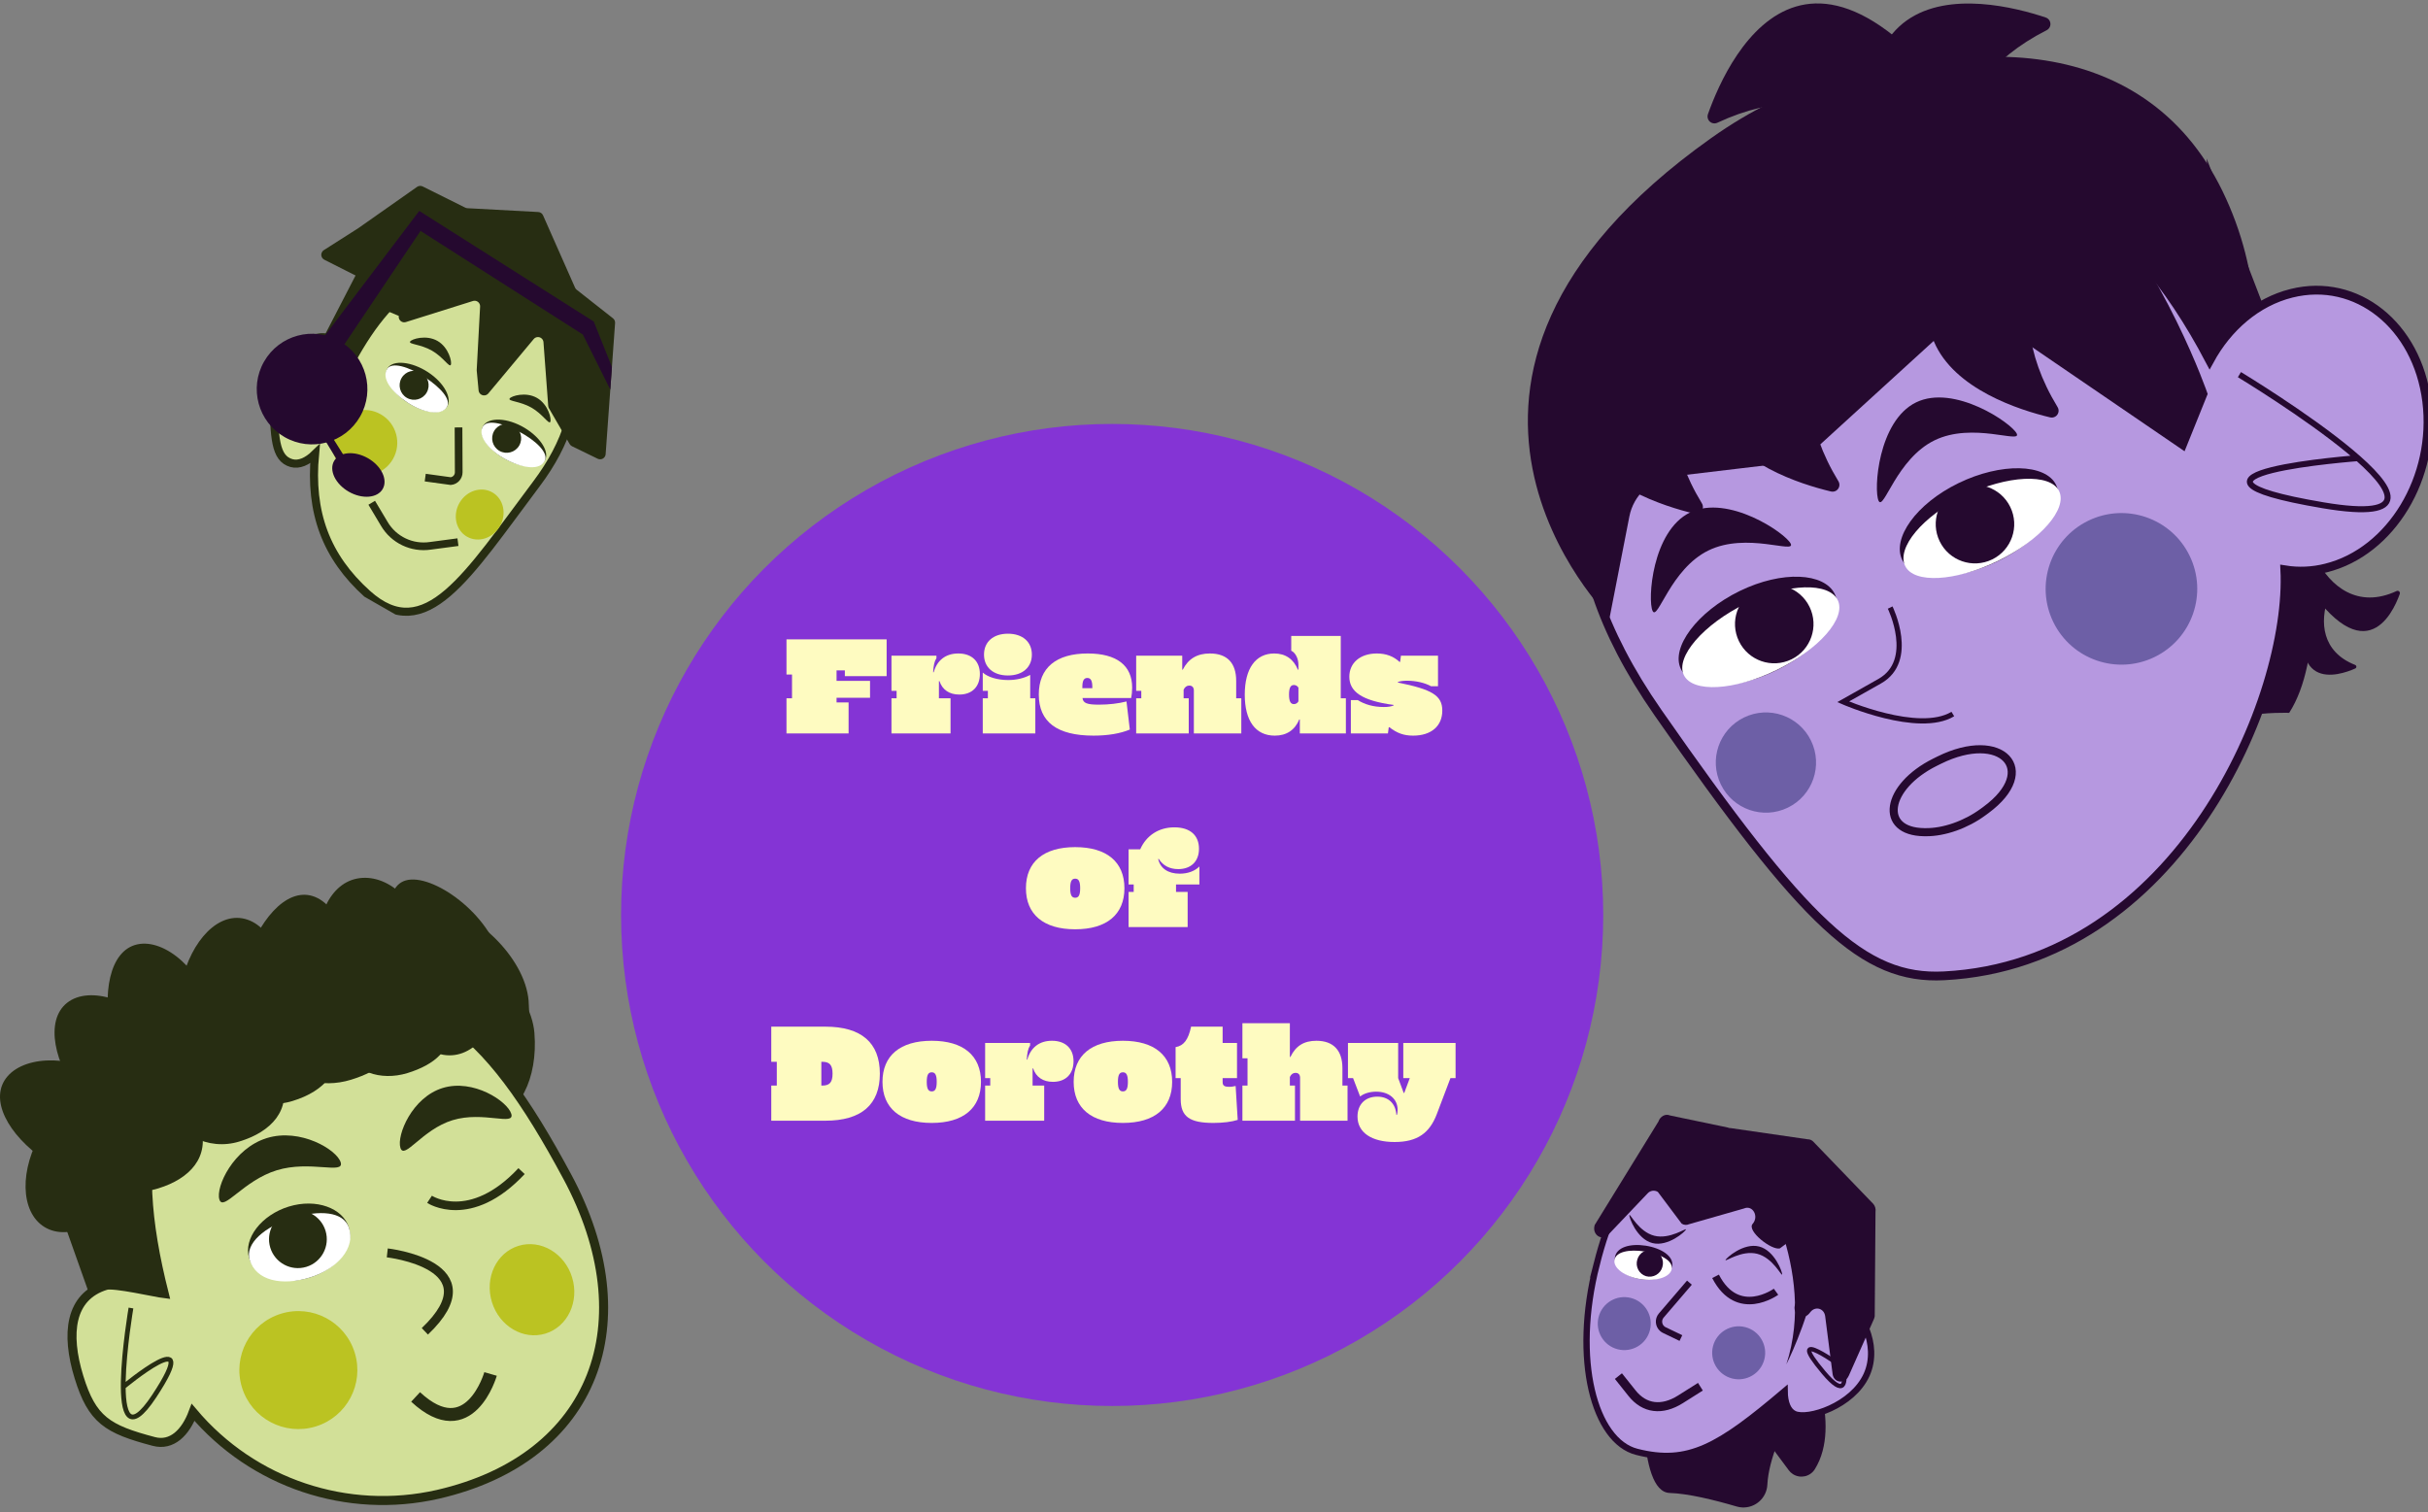 <?xml version="1.0" encoding="UTF-8"?><svg id="Layer_1" xmlns="http://www.w3.org/2000/svg" xmlns:xlink="http://www.w3.org/1999/xlink" viewBox="0 0 1404.16 874.63"><rect x="0" y="0" width="1404.16" height="874.63" fill="#808080" stroke="none"/><defs><style>.cls-1{stroke-width:3.65px;}.cls-1,.cls-2,.cls-3,.cls-4,.cls-5,.cls-6,.cls-7,.cls-8,.cls-9,.cls-10,.cls-11,.cls-12,.cls-13,.cls-14,.cls-15,.cls-16,.cls-17{fill:none;}.cls-1,.cls-2,.cls-5,.cls-6,.cls-7,.cls-8,.cls-14,.cls-17{stroke:#25092f;}.cls-1,.cls-6,.cls-7,.cls-17{stroke-miterlimit:10;}.cls-2{stroke-width:3.02px;}.cls-2,.cls-5,.cls-8,.cls-14{stroke-miterlimit:10;}.cls-18{clip-path:url(#clippath);}.cls-3,.cls-19,.cls-20,.cls-21,.cls-22,.cls-23,.cls-24,.cls-25,.cls-26,.cls-27{stroke-width:0px;}.cls-4{stroke-width:4.68px;}.cls-4,.cls-9,.cls-10,.cls-11,.cls-12,.cls-13,.cls-15,.cls-16{stroke:#272d12;}.cls-4,.cls-12,.cls-13{stroke-miterlimit:10;}.cls-5{stroke-width:4.69px;}.cls-6{stroke-width:2.5px;}.cls-7{stroke-width:5.22px;}.cls-8{stroke-width:5.08px;}.cls-9{stroke-width:5.19px;}.cls-9,.cls-10,.cls-11,.cls-15,.cls-16{stroke-miterlimit:10;}.cls-10{stroke-width:7.5px;}.cls-11{stroke-width:5.22px;}.cls-12{stroke-width:2.95px;}.cls-13{stroke-width:4.44px;}.cls-28{isolation:isolate;}.cls-14{stroke-width:3.47px;}.cls-15{stroke-width:4.96px;}.cls-19{fill:#8434d5;}.cls-20{fill:#6d5fa6;}.cls-21{fill:#272d12;}.cls-22{fill:#25092f;}.cls-23{fill:#d2e098;}.cls-24{fill:#bbc322;}.cls-25{fill:#b698e0;}.cls-26{fill:#fff;}.cls-27{fill:#fefbc1;}.cls-16{stroke-width:2.77px;}.cls-17{stroke-width:4.34px;}</style><clipPath id="clippath"><rect class="cls-3" x="132.23" y="129.21" width="243.34" height="200.77" transform="translate(-71.54 335.73) rotate(-60.18)"/></clipPath></defs><g id="Group_13"><path id="Path_500" class="cls-22" d="m1053.54,806.2c2.89,13.02,4.24,30.47-4.04,43.65-2.73,4.25-8.38,5.48-12.63,2.75-.94-.6-1.76-1.37-2.42-2.27l-11.95-16.09c-2.37-3.2-2.41-7.56-.1-10.8l14.72-20.62c2.95-4.12,8.67-5.07,12.79-2.13,1.85,1.32,3.14,3.28,3.63,5.5"/><path id="Path_501" class="cls-22" d="m1070.56,761.9c-16.38,22.46-46.94,67.94-48.46,96.76-.35,7.65-6.83,13.56-14.48,13.22-1.1-.05-2.19-.23-3.24-.54-13.06-3.84-28.13-7.52-38.76-7.84-19-.57-15.78-65.87-14.17-87.7.32-4.39,2.72-8.36,6.45-10.69l61.28-38.42c3.98-2.49,8.94-2.8,13.19-.81l32.88,15.34c6.92,3.23,9.91,11.46,6.68,18.38-.38.81-.83,1.58-1.36,2.31"/><path id="Path_502" class="cls-25" d="m923.35,731.38c14.08-55.2,27.68-49.55,68.63-56.61,16.98-2.92,82.94,28.44,66.79,79.14,3.11-1.54,6.02-1.9,8.45-.79,7.82,3.56,20.39,24.22,12.26,42.09-8.13,17.87-33.87,26.17-41.69,22.61-3.75-1.71-5.64-6.59-5.7-13.19-38.03,32.25-55.67,42.7-85.53,35.08-24.43-6.23-37.28-53.14-23.2-108.34"/><path id="Path_503" class="cls-1" d="m923.35,731.38c14.08-55.2,27.68-49.55,68.63-56.61,16.98-2.92,82.94,28.44,66.79,79.14,3.11-1.54,6.02-1.9,8.45-.79,7.82,3.56,20.39,24.22,12.26,42.09-8.13,17.87-33.87,26.17-41.69,22.61-3.75-1.71-5.64-6.59-5.7-13.19-38.03,32.25-55.67,42.7-85.53,35.08-24.43-6.23-37.28-53.14-23.2-108.34Z"/><path id="Path_504" class="cls-6" d="m1058.84,762.73s20.12,59.93-4.17,31.11c-24.29-28.82,11.71-2.6,11.71-2.6"/><path id="Path_505" class="cls-22" d="m933.95,727.1c-.92,5.63,5.75,11.34,14.9,12.76,9.14,1.42,17.3-1.99,18.22-7.62.92-5.63-6.2-10.34-15.34-11.76-9.15-1.42-16.85.99-17.77,6.62"/><path id="Path_506" class="cls-26" d="m933.68,728.75c-.77,4.72,6.02,9.69,15.17,11.11,9.14,1.42,17.18-1.25,17.95-5.97.77-4.72-6.48-8.64-15.62-10.06-9.14-1.42-16.72.2-17.49,4.91"/><path id="Path_507" class="cls-22" d="m961.39,732.79c-1.13,4.08-5.35,6.47-9.44,5.34-4.05-1.25-6.31-5.54-5.07-9.59h0c1.13-4.08,5.35-6.47,9.44-5.34h0c4.05,1.25,6.31,5.54,5.06,9.59"/><path id="Path_508" class="cls-22" d="m1014.67,677.73s36.47,56.11,18.41,111.37c0,0,46.48-90.76-4.71-114.64-51.19-23.88-13.7,3.27-13.7,3.27"/><path id="Path_509" class="cls-1" d="m977.03,741.86l-16.29,19.01c-1.95,2.28-1.69,5.7.59,7.65.36.31.75.57,1.18.77l9.59,4.61"/><path id="Path_510" class="cls-22" d="m1069.16,795.76l14.55-32.8c.24-.54.4-1.1.48-1.69l.45-60.41c.25-1.61-.19-3.24-1.23-4.5l-34.56-35.86c-.87-1.03-2.17-1.61-3.52-1.57l-44.32-6.44c-.65.02-1.31-.1-1.9-.37l-33.31-6.96c-2.61-1.15-5.68.46-6.7,3.52l-36.82,59.78c-1.82,5.46,3.92,9.61,7.84,5.66l22.75-23.92c1.51-1.66,3.99-2.01,5.9-.82l13.78,18.36c1.27.83,2.89.95,4.27.31l31.75-9.08c5.02-2.21,8.82,4.55,5.01,8.9h0c-3.53,4.02,10.95,15.43,15.77,14.18l16.33-12.27c3.82-.99,6.88,3.01,5.46,7.12l-12.96,37.42c-1.99,5.76,4.38,9.93,8.16,5.34l.73-.89c2.88-3.49,7.88-2,8.46,2.51l4.29,33.37c.68,5.3,7.13,6.06,9.33,1.1"/><path id="Path_511" class="cls-20" d="m990.66,778.64c-2.09,8.2,2.86,16.55,11.06,18.64,8.2,2.09,16.55-2.86,18.64-11.06,2.09-8.2-2.86-16.55-11.06-18.64h0c-8.2-2.09-16.55,2.86-18.64,11.06"/><path id="Path_512" class="cls-20" d="m924.5,761.76c-2.09,8.2,2.86,16.55,11.06,18.64,8.2,2.09,16.55-2.86,18.64-11.06,2.09-8.2-2.86-16.55-11.06-18.64h0c-8.2-2.09-16.55,2.86-18.64,11.06"/><path id="Path_513" class="cls-22" d="m997.9,728.79c-.3,1.17,9.31-5.92,18.35-3.61,9.04,2.31,14.08,13.13,14.38,11.96s-4.26-13.89-13.3-16.19c-9.04-2.31-19.13,6.68-19.43,7.85"/><path id="Path_514" class="cls-22" d="m975.03,711.11c.3-1.17-9.31,5.92-18.35,3.61-9.04-2.31-14.08-13.13-14.38-11.96s4.26,13.89,13.3,16.2c9.04,2.31,19.13-6.68,19.43-7.85"/><path id="Path_515" class="cls-7" d="m983.38,802.05l-11.49,7.26c-10.71,6.77-20.86,5.5-28.04-3.5l-7.89-9.9"/><path id="Path_516" class="cls-17" d="m1027.11,747.12s-22.13,16.08-34.98-8.92"/></g><g id="Group_14"><path id="Path_99" class="cls-21" d="m309.07,597.56c2.14,26.38-9.2,48.29-25.32,48.94-16.12.65-30.93-20.22-33.06-46.61-2.14-26.38-7.28-54.2,8.84-54.84,16.12-.65,47.41,26.12,49.55,52.51"/><path id="Path_100" class="cls-21" d="m305.71,578.97c2.14,26.38-9.2,48.29-25.32,48.94s-30.93-20.22-33.06-46.61c-2.14-26.38-7.28-54.2,8.84-54.84,16.12-.64,47.41,26.12,49.55,52.51"/><path id="Path_101" class="cls-21" d="m56.11,761.05l-37.98-107.08,83.89,47.32-16.9,58.03-29.01,1.73Z"/><path id="Path_102" class="cls-21" d="m67.69,776.72s25.12-25.8,32.52-22.03l-14.59-106.9-67.49,6.18,49.55,122.75Z"/><path id="Path_313" class="cls-23" d="m328.01,680.43c-46.84-87.18-85.9-122.96-167.31-98-77.26,23.69-86.81,82.64-65.74,165.8-4.63-.54-29.09-6.18-33.69-4.77-20.96,6.42-23.27,27.99-15.63,52.91,7.64,24.92,16.47,30.24,43.3,37.34,10.45,2.77,18.37-5.12,22.74-16.82,34.6,41.02,89.2,59.31,141.53,47.4,91.39-20.99,119.97-99.82,74.82-183.86"/><path id="Path_314" class="cls-11" d="m328.01,680.43c-46.84-87.18-85.9-122.96-167.31-98-77.26,23.69-86.81,82.64-65.74,165.8-4.63-.54-29.09-6.18-33.69-4.77-20.96,6.42-23.27,27.99-15.63,52.91,7.64,24.92,16.47,30.24,43.3,37.34,10.45,2.77,18.37-5.12,22.74-16.82,34.6,41.02,89.2,59.31,141.53,47.4,91.39-20.99,119.96-99.82,74.81-183.86Z"/><path id="Path_348" class="cls-21" d="m201.75,709.93c3.41,11.13-6.73,24.11-22.66,28.99s-31.61-.18-35.02-11.31c-3.41-11.13,7.03-24.87,22.96-29.76,15.93-4.88,31.31.94,34.72,12.07"/><path id="Path_349" class="cls-26" d="m201.74,709.93c4.21,11.85-6.73,24.11-22.66,28.99-15.93,4.88-30.95,1.96-34.7-10.29-2.86-9.32,8.75-19.26,24.68-24.14,15.93-4.88,29.42-3.76,32.69,5.43"/><path id="Path_350" class="cls-9" d="m223.97,724.64s62.05,6.99,21.73,45.37"/><path id="Path_351" class="cls-21" d="m197.02,672.25c2.23,7.28-17.59-1.33-36.96,4.61-19.37,5.94-30.96,24.17-33.19,16.89-2.23-7.28,8.11-29.58,27.48-35.52,19.37-5.94,40.44,6.74,42.67,14.02"/><path id="Path_352" class="cls-21" d="m295.68,644.2c2.23,7.28-16.24-1.74-33.94,3.69-17.71,5.43-27.95,23.25-30.18,15.97-2.23-7.28,6.76-29.17,24.47-34.6,17.71-5.43,37.42,7.66,39.65,14.94"/><path id="Path_353" class="cls-24" d="m205.17,782.43c5.52,18.02-4.61,37.1-22.62,42.62-18.02,5.52-37.1-4.61-42.62-22.62-5.52-18.02,4.61-37.1,22.62-42.62h0c18.02-5.52,37.1,4.61,42.62,22.62"/><path id="Path_354" class="cls-24" d="m330.86,738.83c4.3,14.01-2.61,28.56-15.42,32.49-12.81,3.93-26.68-4.25-30.97-18.27-4.3-14.02,2.61-28.56,15.42-32.49s26.68,4.25,30.97,18.27"/><path id="Path_355" class="cls-16" d="m75.74,756.53s-16.32,95.99,13.41,51.02c29.72-44.97-18.13-5.18-18.13-5.18"/><path id="Path_356" class="cls-21" d="m61.21,622.45c21.95,13.45,32.74,35.79,24.09,49.89-8.65,14.11-33.44,14.65-55.39,1.2-21.95-13.45-35.96-34.5-27.33-48.6,8.64-14.11,36.67-15.94,58.62-2.49"/><path id="Path_357" class="cls-21" d="m75.61,685.59c-13.45,21.95-35.79,32.73-49.89,24.09-14.11-8.64-14.65-33.44-1.2-55.39,13.45-21.95,34.5-35.96,48.61-27.32,14.11,8.64,15.94,36.67,2.49,58.62"/><path id="Path_358" class="cls-21" d="m94.19,598.44c15.98,20.18,18.42,44.86,5.45,55.13-12.97,10.27-36.44,2.24-52.42-17.93-15.98-20.18-21.4-45.36-8.43-55.63,12.97-10.28,39.42-1.75,55.4,18.43"/><path id="Path_359" class="cls-21" d="m123.07,586.84c5.66,25.11-2.85,48.41-18.99,52.05s-33.82-13.77-39.47-38.88c-5.65-25.11-1.44-50.14,14.7-53.78s38.1,15.5,43.76,40.61"/><path id="Path_360" class="cls-21" d="m163.11,582.97c-4.26,25.39-20.95,43.74-37.26,41-16.32-2.74-26.09-25.54-21.83-50.92,4.26-25.38,19.76-44.65,36.07-41.91,16.32,2.74,27.28,26.45,23.02,51.83"/><path id="Path_361" class="cls-21" d="m198.66,575.49c-7.63,24.58-26.63,40.54-42.43,35.63-15.8-4.9-22.43-28.81-14.8-53.39,7.63-24.58,23.58-44.37,39.38-39.46,15.8,4.91,25.47,32.64,17.84,57.22"/><path id="Path_362" class="cls-21" d="m246.94,551.38c1.63,26.54-11.26,48.92-28.79,50-17.52,1.08-33.05-19.57-34.68-46.11s8.56-46.45,26.09-47.52c17.52-1.07,35.75,17.09,37.38,43.63"/><path id="Path_363" class="cls-21" d="m290.09,560.35c1.63,26.54-11.26,48.92-28.79,50-17.52,1.08-33.05-19.57-34.68-46.11-1.63-26.54-6.48-54.44,11.04-55.52,17.52-1.07,50.79,25.09,52.42,51.63"/><path id="Path_364" class="cls-21" d="m100,655.87c1.91,6.24-2.06,10.5-8.3,12.41-6.24,1.92-12.85-1.57-14.77-7.81-1.92-6.24,1.57-12.85,7.81-14.77h.04c6.24-1.92,13.31,3.93,15.23,10.17"/><path id="Path_365" class="cls-21" d="m115.34,646.29c1.91,6.24-2.06,10.5-8.3,12.41-6.21,2.01-12.87-1.4-14.88-7.61-2.01-6.21,1.4-12.87,7.61-14.88.11-.04.22-.07.34-.1,6.24-1.91,13.31,3.94,15.23,10.18"/><path id="Path_366" class="cls-21" d="m129.35,629.58c2.17,7.07-2.34,11.9-9.41,14.07-7.07,2.17-14.56-1.81-16.73-8.88-2.17-7.07,1.81-14.56,8.88-16.73,7.07-2.17,15.09,4.47,17.26,11.54"/><path id="Path_367" class="cls-21" d="m115.89,650.93c5.61,18.3-6.05,30.8-24.36,36.41-18.25,5.77-37.73-4.35-43.5-22.6-5.77-18.25,4.35-37.73,22.6-43.5.19-.06.39-.12.58-.18,18.3-5.61,39.06,11.56,44.67,29.86"/><path id="Path_368" class="cls-21" d="m163,623.75c5.61,18.3-6.05,30.8-24.36,36.41-18.25,5.77-37.73-4.35-43.5-22.6-5.77-18.25,4.35-37.73,22.6-43.5.19-.06.39-.12.58-.18,18.3-5.61,39.06,11.56,44.67,29.86"/><path id="Path_369" class="cls-21" d="m193.68,600.34c5.61,18.3-6.05,30.8-24.36,36.41-18.25,5.77-37.73-4.35-43.5-22.6-5.77-18.25,4.35-37.73,22.6-43.5.19-.06.39-.12.58-.18,18.3-5.61,39.06,11.56,44.67,29.86"/><path id="Path_370" class="cls-21" d="m165.91,614.69c2.17,7.07-2.34,11.9-9.41,14.07-7.07,2.17-14.56-1.81-16.73-8.88-2.17-7.07,1.81-14.56,8.88-16.73,7.07-2.17,15.09,4.47,17.26,11.54"/><path id="Path_371" class="cls-21" d="m187.03,608.21c2.17,7.07-2.34,11.9-9.41,14.07-7.07,2.17-14.56-1.81-16.73-8.88-2.17-7.07,1.81-14.56,8.88-16.73,7.07-2.17,15.09,4.47,17.26,11.54"/><path id="Path_372" class="cls-21" d="m228.25,597.59c3.71,12.12-8.01,21.62-25.3,26.92-17.29,5.3-34.31-.23-38.03-12.34-3.71-12.12,7.29-26.23,24.58-31.53,17.29-5.3,35.03,4.84,38.75,16.96"/><path id="Path_373" class="cls-21" d="m258.31,594.53c3.71,12.11-6.86,21.26-22.66,26.11s-31.62-1.05-35.34-13.17c-3.71-12.12,6.09-25.86,21.89-30.71,15.8-4.84,32.4,5.65,36.11,17.76"/><path id="Path_374" class="cls-21" d="m188.26,711.85c2.7,8.82-2.26,18.17-11.08,20.87-8.82,2.7-18.17-2.26-20.87-11.08-2.7-8.82,2.26-18.17,11.08-20.87,8.82-2.7,18.17,2.26,20.87,11.08h0"/><path id="Path_375" class="cls-15" d="m248.41,693.66s23.43,15.5,53.22-16.31"/><path id="Path_376" class="cls-10" d="m283.7,794.68s-12.12,42.27-43.35,13.29"/></g><g id="Group_70"><path id="Path_132" class="cls-22" d="m1339.44,323.05c8.07,16.06,24.15,29.26,46.56,18.79.67-.32,1.47-.03,1.79.64.15.32.17.69.05,1.02-4.12,11.61-21.55,48.88-59.52-14.34-1.65-2.75-1-6.3,1.52-8.28l.04-.03c2.76-2.15,6.73-1.65,8.88,1.11.26.34.49.7.68,1.09"/><path id="Path_133" class="cls-22" d="m1346.55,345.37c-5.11,14.2-3.86,31.61,15.47,39.2.58.22.87.87.65,1.45-.11.28-.32.51-.6.63-9.45,4.21-42.22,15.14-25.68-44.52.72-2.6,3.25-4.25,5.92-3.86h.04c2.9.44,4.9,3.15,4.46,6.05-.05.36-.14.71-.27,1.05"/><path id="Path_134" class="cls-22" d="m946,275.62c45.64,93.67,158.58,132.62,252.25,86.98,93.67-45.64,132.62-158.58,86.98-252.25-45.64-93.67-155.8-93.16-249.48-47.52-93.68,45.64-135.39,119.12-89.75,212.79"/><path id="Path_135" class="cls-22" d="m1276.13,91.69l32.55,84.56s53.84,176,15.2,236.05c0,0-56.3-1.86-26.73,20.31"/><path id="Path_136" class="cls-25" d="m1062.67,115.71c99.36-48.41,168.66,4.08,215.22,92.7,10.46-19.18,27.24-33.78,47.31-38.78,37.68-9.39,72.7,18.57,78.22,62.44,5.52,43.87-20.54,87.05-58.22,96.44-7.79,1.98-15.9,2.34-23.84,1.06,3.65,73.22-61.27,227.81-197.09,234.83-46.66,2.41-80.26-30.02-165.4-152.19-134.77-193.39,76.12-283,103.8-296.48"/><path id="Path_137" class="cls-8" d="m1062.67,115.71c99.36-48.41,168.66,4.08,215.22,92.7,10.46-19.18,27.24-33.78,47.31-38.78,37.68-9.39,72.7,18.57,78.22,62.44,5.52,43.87-20.54,87.05-58.22,96.44-7.79,1.98-15.9,2.34-23.84,1.06,3.65,73.22-61.27,227.81-197.09,234.83-46.66,2.41-80.26-30.02-165.4-152.19-134.77-193.39,76.12-283,103.8-296.48Z"/><path id="Path_138" class="cls-14" d="m1295.1,216.68s154.7,93.51,48.43,75.57c-106.27-17.94,20.74-27.32,20.74-27.32"/><path id="Path_139" class="cls-22" d="m1276.74,227.86l-13.36,33.14-104.03-71.07c-11.05-7.59-25.87-6.58-35.78,2.44l-74.59,68.06c-4.44,4.05-10.03,6.61-15.99,7.31l-65.82,7.84c-12.45,1.49-22.5,10.85-24.88,23.16l-11.39,58.33s-138.51-137.04,58.47-277.04c190.82-135.62,287.37,147.83,287.37,147.83"/><path id="Path_140" class="cls-22" d="m1023.96,147.44c-44.56,29-78.03,80.74-39.73,143.68,1.16,1.85.61,4.3-1.25,5.47-.9.57-1.99.75-3.02.5-35.55-8.48-151.04-48.13,22.29-180.6,7.56-5.76,18.24-4.97,24.87,1.85l.11.11c7.27,7.45,7.11,19.38-.34,26.65-.89.87-1.87,1.65-2.92,2.33"/><path id="Path_141" class="cls-22" d="m1229.66,91.76c-44.56,29-78.03,80.74-39.73,143.68,1.16,1.86.6,4.3-1.26,5.47-.9.56-1.98.74-3.01.5-35.56-8.48-151.04-48.13,22.29-180.59,7.56-5.76,18.24-4.97,24.87,1.86l.11.11c7.27,7.45,7.11,19.38-.34,26.65-.89.87-1.87,1.65-2.92,2.33"/><path id="Path_142" class="cls-22" d="m1102.9,134.63c-44.56,29-78.03,80.74-39.73,143.68,1.16,1.86.6,4.3-1.25,5.46-.9.56-1.98.74-3.01.5-35.56-8.47-151.04-48.13,22.29-180.59,7.56-5.76,18.24-4.97,24.87,1.85l.11.11c7.27,7.45,7.11,19.38-.34,26.65-.89.87-1.87,1.65-2.92,2.33"/><path id="Path_143" class="cls-22" d="m1131.88,126.96c-24.05-47.85-71.92-87.17-138.67-55.98-1.99.95-4.38.1-5.32-1.89-.45-.96-.51-2.05-.16-3.05,12.27-34.6,64.18-145.6,177.29,42.71,4.92,8.18,2.98,18.75-4.53,24.66l-.12.1c-8.22,6.39-20.06,4.91-26.45-3.3-.78-1.01-1.46-2.09-2.03-3.24"/><path id="Path_144" class="cls-22" d="m1142.21,161.19c-22.86-48.43-24.32-110.36,41.39-143.7,1.97-.99,2.78-3.38,1.79-5.36-.47-.95-1.3-1.67-2.31-2-34.81-11.66-154.22-39.2-75.63,165.94,3.41,8.92,12.93,13.91,22.21,11.63l.15-.04c10.1-2.53,16.23-12.77,13.7-22.86-.31-1.24-.75-2.45-1.3-3.6"/><path id="Path_145" class="cls-22" d="m1100.09,323.83c6.02,12.36,30.83,12.68,55.4.7,24.58-11.97,39.62-31.7,33.59-44.06-6.02-12.36-31.91-13-56.48-1.02s-38.54,32.02-32.52,44.38"/><path id="Path_146" class="cls-26" d="m1101.79,327.34c5.05,10.36,29.06,9.04,53.64-2.93,24.58-11.97,40.41-30.08,35.36-40.43-5.05-10.36-30.08-9.25-54.66,2.72-24.58,11.97-39.39,30.29-34.34,40.64"/><path id="Path_147" class="cls-22" d="m1121.76,313.1c5.49,11.27,19.08,15.96,30.35,10.47,11.27-5.49,15.96-19.08,10.47-30.35-5.49-11.27-19.08-15.96-30.35-10.47-11.27,5.49-15.96,19.08-10.47,30.35h0"/><path id="Path_148" class="cls-2" d="m1093.12,351.4s15.04,30.69-6.07,42.6l-21.11,11.91s43.56,19.07,63.42,7.07"/><path id="Path_149" class="cls-20" d="m1187.47,359.78c10.6,21.76,36.84,30.81,58.6,20.21,21.76-10.6,30.81-36.84,20.21-58.6-10.6-21.76-36.84-30.81-58.6-20.21h0c-21.76,10.6-30.81,36.84-20.21,58.6"/><path id="Path_150" class="cls-20" d="m995.21,453.75c7.01,14.39,24.36,20.38,38.76,13.36,14.39-7.01,20.38-24.36,13.36-38.76-7.01-14.39-24.36-20.38-38.76-13.36s-20.38,24.36-13.36,38.76h0"/><path id="Path_151" class="cls-22" d="m1061.09,343.58c6.02,12.36-9.02,32.09-33.6,44.06-24.58,11.97-49.38,11.66-55.4-.7s9.43-33.14,34.01-45.11c24.58-11.97,48.97-10.62,54.99,1.75"/><path id="Path_152" class="cls-26" d="m1062.8,347.09c5.05,10.36-10.79,28.46-35.36,40.43-24.58,11.97-48.59,13.28-53.64,2.93-5.05-10.36,11.25-29.39,35.83-41.37,24.58-11.97,48.12-12.35,53.17-1.99"/><path id="Path_153" class="cls-22" d="m1005.68,370.88c5.49,11.27,19.08,15.96,30.35,10.47,11.27-5.49,15.96-19.08,10.47-30.35-5.49-11.27-19.08-15.96-30.35-10.47-11.27,5.49-15.96,19.08-10.47,30.35h0"/><path id="Path_154" class="cls-22" d="m1086.44,289.68c2.95,6.05,10.3-24.27,32.35-35.01,22.05-10.75,50.46,2.16,47.51-3.9s-36.15-28.78-58.2-18.04c-22.05,10.75-24.62,50.89-21.66,56.95"/><path id="Path_155" class="cls-22" d="m955.73,353.36c2.95,6.05,10.3-24.27,32.35-35.01,22.05-10.75,50.46,2.16,47.51-3.9-2.95-6.06-36.15-28.78-58.2-18.04-22.05,10.75-24.62,50.89-21.66,56.95"/><path id="Path_162" class="cls-5" d="m1148.59,468.39l-1.7,1.25c-9.95,7.34-22.69,11.81-33.27,11.68h-.8c-26.36-.34-22.37-26.24,6.21-40.46.83-.42,1.67-.83,2.5-1.24,36.07-17.84,58.27,5.75,27.05,28.78Z"/></g><g id="Group_71"><g class="cls-18"><g id="Group_19"><path id="Path_521" class="cls-21" d="m224.18,191.03l16.97-20.89-28.17-25.04-29.01,56.14,2.07,1.96-4.03,8.69s20.02.38,21.31,4.82l11.37-14,10.99-5.58-1.49-6.12Z"/><path id="Path_522" class="cls-23" d="m295.74,165.52c-37.29-21.37-67.85-2.48-92.64,43.4-1.72-4.64-10.69-12.57-14.3-13.58-9.7-2.71-31.16,13.56-30.66,34.34.55,23.03.74,35.47,10.45,38.17,4.28,1.19,9.07-.87,13.58-5.26-3.18,33.92,6.47,59.51,30.26,80.91,33.66,30.27,57.87-10.5,97.87-63.73,36.07-48,24.72-91.74-14.56-114.25"/><path id="Path_523" class="cls-4" d="m295.74,165.52c-37.29-21.37-67.85-2.48-92.64,43.4-1.72-4.64-10.69-12.57-14.3-13.58-9.7-2.71-31.16,13.56-30.66,34.34.55,23.03.74,35.47,10.45,38.17,4.28,1.19,9.07-.87,13.58-5.26-3.18,33.92,6.47,59.51,30.26,80.91,33.66,30.27,57.87-10.5,97.87-63.73,36.07-48,24.72-91.74-14.56-114.25Z"/><path id="Path_524" class="cls-12" d="m183.17,202.4s-33.68,57.56-7.09,39.76c26.58-17.8-7.48-11-7.48-11"/><path id="Path_525" class="cls-21" d="m258.51,235.31c-3.16,4.83-13.39,3.7-22.86-2.5-9.46-6.2-14.57-15.14-11.42-19.96,3.15-4.82,13.86-3.78,23.32,2.42,9.46,6.2,14.11,15.22,10.95,20.04"/><path id="Path_526" class="cls-26" d="m258.51,235.31c-3.1,5.41-13.39,3.7-22.86-2.5-9.46-6.2-15.18-14.21-11.7-19.52,2.65-4.04,12.26-1.35,21.72,4.86,9.46,6.2,15.24,12.97,12.84,17.16"/><path id="Path_527" class="cls-21" d="m279.14,246.88c-2.44,5.25,3.7,13.75,13.7,18.98,10,5.23,20.08,5.22,22.52-.03,2.44-5.25-3.87-14.19-13.87-19.43-10-5.23-19.92-4.77-22.35.47"/><path id="Path_528" class="cls-26" d="m279.14,246.89c-2.96,5.49,3.7,13.75,13.7,18.98,10,5.23,19.61,6.24,22.3.46,2.04-4.4-5.1-11.54-15.1-16.78-10-5.23-18.6-6.92-20.9-2.66"/><path id="Path_529" class="cls-21" d="m246.78,227.01c-2.3,4.02-7.43,5.41-11.45,3.11-4.02-2.3-5.41-7.43-3.11-11.45,2.3-4.02,7.43-5.41,11.45-3.11h0c4.02,2.3,5.41,7.43,3.11,11.45"/><path id="Path_530" class="cls-21" d="m300.29,257.67c-2.3,4.02-7.43,5.41-11.45,3.11-4.02-2.3-5.41-7.43-3.11-11.45s7.43-5.41,11.45-3.11h0c4.02,2.3,5.41,7.43,3.11,11.45"/><path id="Path_531" class="cls-13" d="m265.17,247.22l.12,25.93c.01,2.64-1.99,4.86-4.62,5.11l-14.75-2.03"/><path id="Path_532" class="cls-13" d="m214.97,290.79l7.27,12.18c5.46,9.29,16.03,14.32,26.69,12.71l15.91-2.11"/><path id="Path_533" class="cls-21" d="m216.17,176.61l14.46,6.11c-.28,1.74.9,3.38,2.64,3.66.49.08.99.04,1.47-.11l38.77-12.18c1.68-.53,3.47.41,4,2.09.11.36.16.75.14,1.13l-1.95,36.57c0,.16,0,.31,0,.47l1.08,11.46c.17,1.76,1.72,3.04,3.48,2.88.84-.08,1.61-.49,2.15-1.13l26.25-31.46c1.13-1.35,3.14-1.54,4.5-.41.66.55,1.08,1.35,1.14,2.22l2.75,36.89c.04.48.18.95.42,1.36l11.98,20.68c.32.55.79.99,1.37,1.27l14.86,7.22c1.59.77,3.5.11,4.27-1.48.18-.36.28-.76.31-1.16l5.46-75.84c.08-1.06-.38-2.08-1.21-2.74l-21.02-16.55c-.41-.32-.73-.74-.94-1.22l-18.5-41.81c-.49-1.1-1.55-1.83-2.75-1.9l-40.99-2.21c-.44-.02-.86-.13-1.25-.33l-24.61-12.25c-1.05-.52-2.3-.43-3.26.25l-33.93,23.85-19.97,12.73c-1.49.95-1.92,2.92-.98,4.41.31.48.74.88,1.25,1.13l23.91,12.09c.79.4,1.72.45,2.55.15l7.98,8.07c2.29-.85-5.44,3.68-5.83,6.09"/><path id="Path_534" class="cls-24" d="m227.24,265.53c-5.21,9.09-16.81,12.24-25.9,7.03-9.09-5.21-12.24-16.81-7.03-25.9,5.21-9.09,16.81-12.24,25.9-7.03h0c9.09,5.21,12.24,16.81,7.03,25.9"/><path id="Path_535" class="cls-24" d="m289.12,304.31c-4.05,7.07-12.58,9.8-19.05,6.1-6.47-3.71-8.42-12.44-4.37-19.52,4.05-7.07,12.58-9.8,19.05-6.1,6.47,3.71,8.42,12.44,4.37,19.52"/><path id="Path_536" class="cls-21" d="m260.68,211.06c-.89,1.55-4.39-4.55-10.89-8.27s-13.53-3.66-12.64-5.21,9.36-4.13,15.86-.4c6.5,3.73,8.56,12.34,7.67,13.89"/><path id="Path_537" class="cls-21" d="m318.23,244.03c-.89,1.55-4.39-4.55-10.89-8.27-6.5-3.72-13.53-3.66-12.64-5.21s9.36-4.13,15.86-.4c6.5,3.73,8.56,12.34,7.67,13.89"/><path id="Path_538" class="cls-22" d="m208.24,240.94c-8.79,15.33-28.34,20.64-43.67,11.85-15.33-8.79-20.64-28.34-11.85-43.67,8.79-15.33,28.34-20.64,43.67-11.85,0,0,0,0,0,0,15.33,8.79,20.64,28.34,11.85,43.67"/><path id="Path_539" class="cls-22" d="m158.38,205.7l43.63,72.12,3.81-3.25-44.83-71.29-2.6,2.43Z"/><path id="Path_540" class="cls-22" d="m221.35,282.78c-3.07,5.35-11.85,6.07-19.63,1.62s-11.59-12.4-8.53-17.75c3.07-5.35,11.85-6.07,19.62-1.62,7.77,4.46,11.59,12.4,8.53,17.75"/><path id="Path_541" class="cls-22" d="m175.64,210.26l66.82-88.27,100.91,63.98,10.52,26.27-.94,13.09-15.88-31.83-93.87-59.95-47.7,71.05"/></g></g></g><g id="Group_101"><circle id="Ellipse_1" class="cls-19" cx="643.18" cy="529.2" r="284"/><g id="Friends_of_Dorothy" class="cls-28"><g class="cls-28"><path class="cls-27" d="m454.84,403.88h3.2v-13.76h-3.2v-20.32h57.92v21.28h-24.16v-3.36h-4.8v6.08h19.36v9.76h-19.36v2.72h6.96v17.92h-35.92v-20.32Z"/><path class="cls-27" d="m515.56,403.88h2.96v-4.32h-2.96v-20.32h26v1.44c-1.2,1.84-1.68,4.24-1.92,8.16h.32c1.92-6.88,6.88-10.88,14.24-10.88,7.76,0,12.48,4.48,12.48,11.84s-4.48,11.92-11.92,11.92c-5.68,0-9.76-2.72-11.44-7.76h-.32v9.92h6.72v20.32h-34.16v-20.32Z"/><path class="cls-27" d="m568.35,403.88h2.96v-4.32h-2.96v-10.56c2.96,2.64,8.48,4.32,14.64,4.32,4.72,0,8.96-.96,12.8-2.96v13.52h2.96v20.32h-30.4v-20.32Zm.72-25.28c0-7.36,5.36-12.08,13.84-12.08s13.84,4.72,13.84,12.08-5.36,12.08-13.84,12.08-13.84-4.72-13.84-12.08Z"/><path class="cls-27" d="m600.75,401.72c0-15.44,10-23.76,28.32-23.76,16.8,0,25.68,6.96,25.68,19.76,0,2.16-.24,4.4-.56,6h-28.16c.32,2.96,2.64,3.84,9.44,3.84,5.84,0,11.2-.64,16-1.84l1.92,16.24c-5.52,2.32-12.72,3.52-20.96,3.52-21.12,0-31.68-7.92-31.68-23.76Zm30.96-3.68v-.72c0-3.6-.88-5.2-2.88-5.2s-2.88,1.6-2.88,5.2v.72h5.76Z"/><path class="cls-27" d="m657.07,403.88h2.96v-4.32h-2.96v-20.32h26.64v8.08h.32c3.2-6.32,8.32-9.36,15.68-9.36,10,0,15.2,5.52,15.2,15.84v10.08h2.96v20.32h-27.44v-24.8c0-1.84-.96-2.88-2.64-2.88-1.44,0-2.56.8-3.28,2.4v4.96h2.96v20.32h-30.4v-20.32Z"/><path class="cls-27" d="m719.87,401.8c0-15.2,6.32-23.84,17.04-23.84,6.56,0,11.2,3.28,13.68,9.36h.32v-2.8c0-3.68-1.76-7.04-4.16-8.16v-8.56h28.64v36.08h2.96v20.32h-26.64v-8.08h-.32c-2.56,6.16-7.36,9.36-14.16,9.36-11.12,0-17.36-8.56-17.36-23.68Zm31.04,3.84v-7.92c-.56-.96-1.52-1.52-2.64-1.52-1.92,0-2.8,1.68-2.8,5.52s.88,5.52,2.8,5.52c1.12,0,2.08-.56,2.64-1.6Z"/><path class="cls-27" d="m803.47,420.6h-.32l-.48,3.6h-21.44v-19.28h4c3.92,2.48,8.96,4,15.04,4,2.4,0,4-.24,5.68-.88v-.32c-18.64-2.48-25.6-7.84-25.6-16.32,0-7.92,6.16-13.44,15.92-13.44,5.28,0,9.6,1.6,13.12,4.88h.32l.48-3.6h21.44v17.68h-4c-3.6-2-8.72-3.2-13.92-3.2-2.32,0-3.76.24-5.28.72v.32c19.68,4,25.68,7.44,25.68,16.24s-6.24,14.48-16.88,14.48c-5.28,0-9.2-1.36-13.76-4.88Z"/></g><g class="cls-28"><path class="cls-27" d="m593.32,513.72c0-15.2,10.24-23.76,28.48-23.76s28.48,8.56,28.48,23.76-10.24,23.76-28.48,23.76-28.48-8.56-28.48-23.76Zm31.36,0c0-4-.88-5.52-2.88-5.52s-2.88,1.52-2.88,5.52.88,5.52,2.88,5.52,2.88-1.52,2.88-5.52Z"/><path class="cls-27" d="m652.68,515.88h2.96v-4.32h-2.96v-20.32h6.72c3.52-8,10.72-12.72,19.76-12.72s14.24,4.56,14.24,12.4c0,7.28-4.64,11.76-12,11.76-5.04,0-8.88-2.08-11.28-5.92l-.32.08c1.2,5.36,5.68,8.48,12.48,8.48,4.56,0,8.64-1.44,11.36-4.16v10.4h-13.52v4.32h6.72v20.32h-34.16v-20.32Z"/></g><g class="cls-28"><path class="cls-27" d="m446.04,627.88h3.2v-13.76h-3.2v-20.32h31.28c20.8,0,31.52,9.28,31.52,27.2s-10.72,27.2-31.52,27.2h-31.28v-20.32Zm29.52,0c4.24,0,5.92-1.92,5.92-6.88s-1.68-6.88-5.92-6.88h-.56v13.76h.56Z"/><path class="cls-27" d="m510.36,625.72c0-15.2,10.24-23.76,28.48-23.76s28.48,8.56,28.48,23.76-10.24,23.76-28.48,23.76-28.48-8.56-28.48-23.76Zm31.36,0c0-4-.88-5.52-2.88-5.52s-2.88,1.52-2.88,5.52.88,5.52,2.88,5.52,2.88-1.52,2.88-5.52Z"/><path class="cls-27" d="m569.72,627.88h2.96v-4.32h-2.96v-20.32h26v1.44c-1.2,1.84-1.68,4.24-1.92,8.16h.32c1.92-6.88,6.88-10.88,14.24-10.88,7.76,0,12.48,4.48,12.48,11.84s-4.48,11.92-11.92,11.92c-5.68,0-9.76-2.72-11.44-7.76h-.32v9.92h6.72v20.32h-34.16v-20.32Z"/><path class="cls-27" d="m620.92,625.72c0-15.2,10.24-23.76,28.48-23.76s28.48,8.56,28.48,23.76-10.24,23.76-28.48,23.76-28.48-8.56-28.48-23.76Zm31.36,0c0-4-.88-5.52-2.88-5.52s-2.88,1.52-2.88,5.52.88,5.52,2.88,5.52,2.88-1.52,2.88-5.52Z"/><path class="cls-27" d="m682.83,635.72v-12.16h-2.96v-17.92c4.72-.8,7.36-4.32,8.96-11.84h18.24v9.44h8.32v20.32h-8.32v2.32c0,2.08,1.12,2.72,3.76,2.72.88,0,2.16-.08,3.76-.48l1.2,19.6c-3.52,1.12-8.4,1.76-14.08,1.76-13.76,0-18.88-3.68-18.88-13.76Z"/><path class="cls-27" d="m718.51,627.88h2.96v-15.76h-2.96v-20.32h27.44v19.52h.32c3.12-6.48,7.92-9.36,15.04-9.36,9.76,0,15.04,5.52,15.04,15.84v10.08h2.96v20.32h-27.44v-24.8c0-1.84-.96-2.88-2.64-2.88-1.44,0-2.56.8-3.28,2.4v4.96h2.96v20.32h-30.4v-20.32Z"/><path class="cls-27" d="m785.07,645.8c0-7.04,4.48-11.52,11.44-11.52,6.48,0,10.64,4,11.04,10.56h.32c.24-.64.4-1.84.4-2.96,0-6.24-4.96-10.48-12.4-10.48-3.68,0-7.12,1.04-9.28,2.8l-4.08-10.64h-2.96v-20.32h29.04v20.32l3.2,8.56h.32l3.2-8.56h-3.76v-20.32h30.24v20.32h-2.96l-7.92,20.88c-4.16,10.88-11.2,16.08-24.4,16.08s-21.44-5.44-21.44-14.72Z"/></g></g></g></svg>